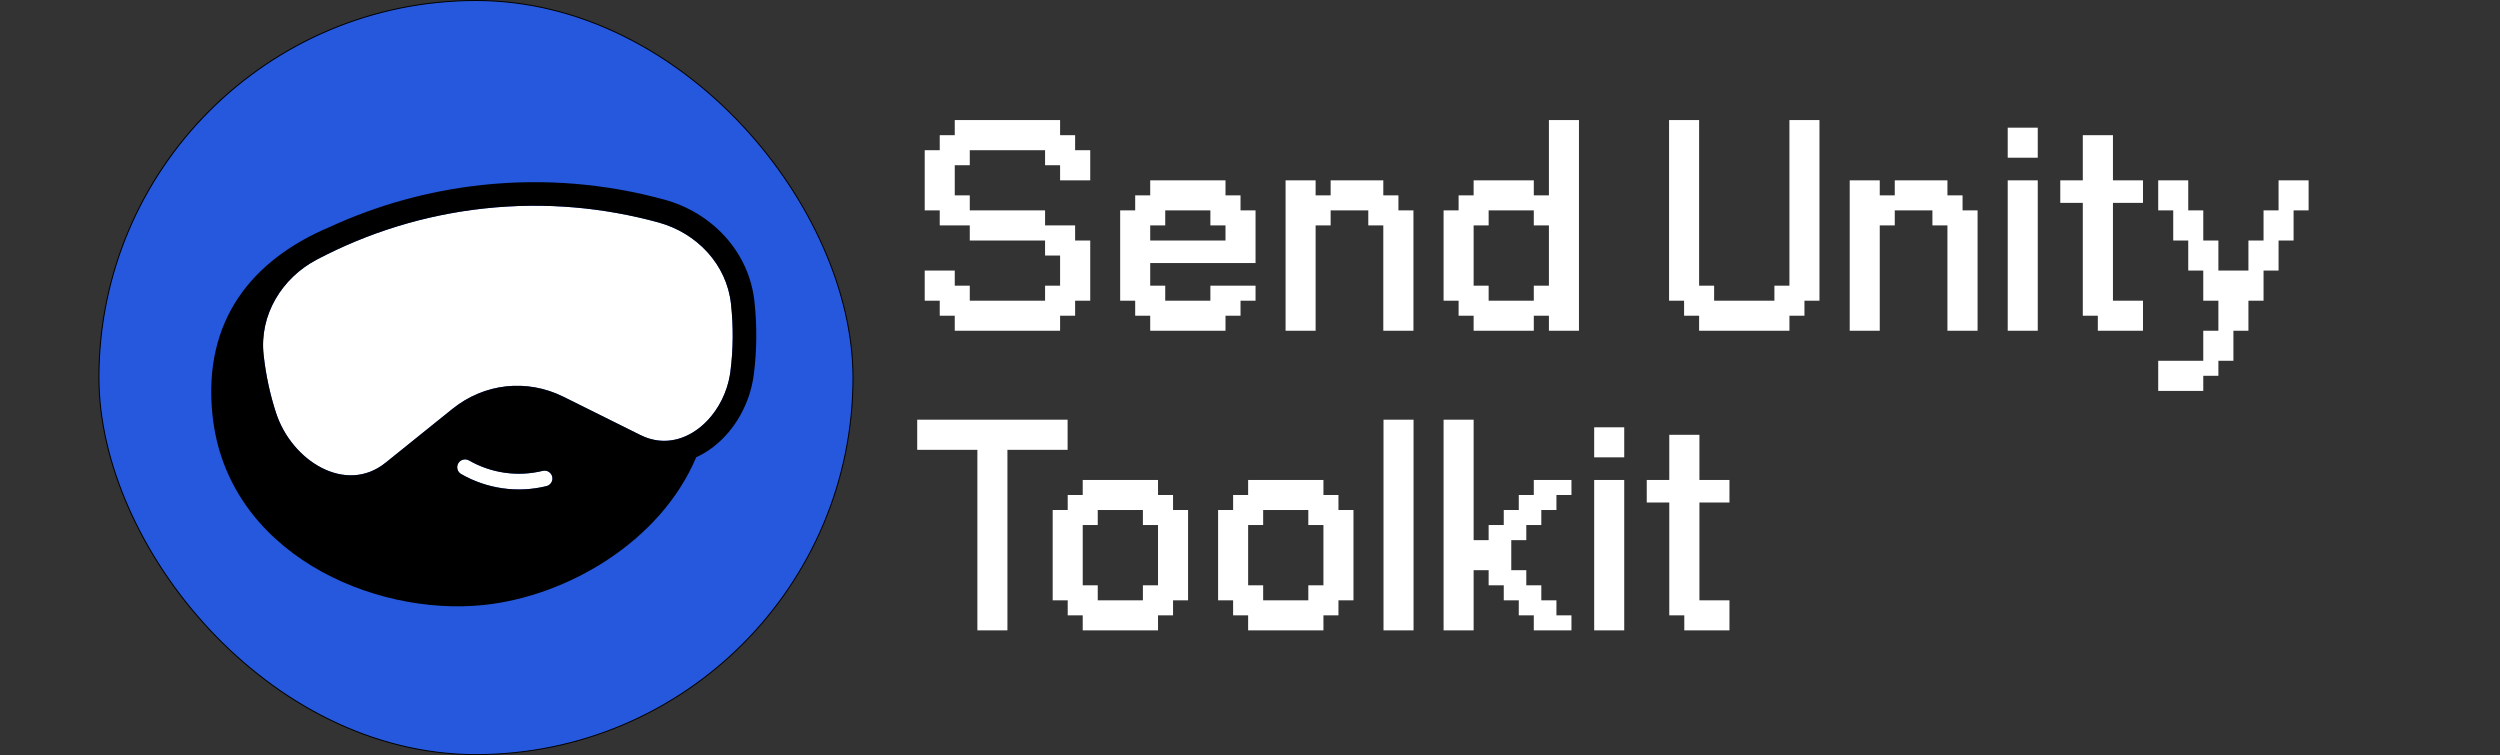 <svg width="801" height="242" viewBox="0 0 801 242" fill="none" xmlns="http://www.w3.org/2000/svg">
<rect x="0" y="0" width="801" height="242" fill="#333333" stroke="none"/>
<g clip-path="url(#clip0_2022_2)">
<rect x="31.693" y="0.161" width="241.613" height="241.613" rx="120.807" fill="#2558DC"/>
<rect x="31.693" y="0.161" width="241.613" height="241.613" rx="120.807" stroke="black" stroke-width="0.322"/>
<path d="M205.233 139.409C218.547 146.031 232.153 133.749 234.032 118.998C234.922 112.012 235.015 104.766 234.215 97.388C232.84 84.702 223.274 74.644 210.967 71.272C193.141 66.387 174.335 64.715 155.154 66.793C135.954 68.874 117.926 74.547 101.547 83.153C90.261 89.082 83.082 100.946 84.455 113.62C85.158 120.102 86.511 126.337 88.434 132.254C93.475 147.764 110.805 158.502 123.51 148.276L144.946 131.024C155.21 122.763 168.8 121.289 180.597 127.156L205.233 139.409Z" fill="white"/>
<path d="M173.889 150.862C165.876 152.823 157.416 151.627 150.261 147.521C149.054 146.828 147.514 147.245 146.822 148.452C146.129 149.659 146.546 151.199 147.753 151.891C156.03 156.641 165.817 158.025 175.087 155.756C176.438 155.426 177.266 154.062 176.935 152.71C176.604 151.359 175.24 150.531 173.889 150.862Z" fill="white"/>
<path fill-rule="evenodd" clip-rule="evenodd" d="M228.534 143.202C226.842 144.506 225.004 145.628 223.056 146.519C211.662 173.586 181.721 191.018 155.069 193.833C119.49 197.591 72.735 177.099 68.087 133.095C64.846 102.403 81.05 83.122 105.603 72.739C120.735 65.784 137.088 61.152 154.34 59.282C174.489 57.099 194.248 58.857 212.964 63.986C227.89 68.076 239.977 80.435 241.726 96.574C242.59 104.541 242.492 112.382 241.527 119.953C240.348 129.211 235.511 137.823 228.534 143.202ZM233.866 120.124C232.918 125.727 230.292 130.906 226.664 134.734C221.073 140.633 213.102 143.323 205.233 139.409L180.597 127.156C168.8 121.289 155.21 122.763 144.946 131.024L123.51 148.276C110.805 158.502 93.475 147.764 88.434 132.254C86.511 126.337 85.158 120.102 84.455 113.62C83.082 100.946 90.261 89.082 101.547 83.153C117.926 74.547 135.954 68.874 155.154 66.793C164.993 65.727 174.732 65.648 184.292 66.483C193.37 67.276 202.285 68.893 210.967 71.272C223.274 74.644 232.84 84.702 234.215 97.388C235.015 104.766 234.922 112.012 234.032 118.998C233.984 119.375 233.929 119.75 233.866 120.124ZM150.261 147.521C157.416 151.627 165.876 152.823 173.888 150.862C175.24 150.531 176.604 151.359 176.935 152.71C177.266 154.062 176.438 155.426 175.086 155.756C165.817 158.025 156.03 156.641 147.753 151.891C146.546 151.199 146.129 149.659 146.821 148.452C147.514 147.245 149.054 146.828 150.261 147.521Z" fill="black"/>
<path d="M339.654 105.968H305.904V101.156H301.092V96.344H296.28V86.687H305.904V91.532H310.716V96.344H334.842V91.532H339.654V81.875H334.842V77.063H310.716V72.218H301.092V67.406H296.28V48.125H301.092V43.313H305.904V38.468H339.654V43.313H344.466V48.125H349.311V57.782H339.654V52.937H334.842V48.125H310.716V52.937H305.904V62.594H310.716V67.406H334.842V72.218H344.466V77.063H349.311V96.344H344.466V101.156H339.654V105.968ZM392.652 105.968H368.526V101.156H363.714V96.344H358.902V67.406H363.714V62.594H368.526V57.782H392.652V62.594H397.464V67.406H402.276V84.281H368.526V91.532H373.338V96.344H387.807V91.532H402.276V96.344H397.464V101.156H392.652V105.968ZM368.526 77.063H392.652V72.218H387.807V67.406H373.338V72.218H368.526V77.063ZM421.524 105.968H411.9V57.782H421.524V62.594H426.336V57.782H443.211V62.594H448.056V67.406H452.868V105.968H443.211V72.218H438.399V67.406H426.336V72.218H421.524V105.968ZM491.43 105.968H472.149V101.156H467.337V96.344H462.525V67.406H467.337V62.594H472.149V57.782H491.43V62.594H496.275V38.468H505.899V105.968H496.275V101.156H491.43V105.968ZM476.961 96.344H491.43V91.532H496.275V72.218H491.43V67.406H476.961V72.218H472.149V91.532H476.961V96.344ZM573.333 105.968H544.395V101.156H539.583V96.344H534.771V38.468H544.395V91.532H549.207V96.344H568.521V91.532H573.333V38.468H582.957V96.344H578.145V101.156H573.333V105.968ZM602.271 105.968H592.647V57.782H602.271V62.594H607.083V57.782H623.958V62.594H628.803V67.406H633.615V105.968H623.958V72.218H619.146V67.406H607.083V72.218H602.271V105.968ZM652.896 50.531H643.272V40.907H652.896V50.531ZM652.896 105.968H643.272V57.782H652.896V105.968ZM686.613 105.968H672.144V101.156H667.332V65H660.114V57.782H667.332V43.313H676.989V57.782H686.613V65H676.989V96.344H686.613V105.968ZM705.927 125.249H691.491V115.592H705.927V105.968H710.772V96.344H705.927V86.687H701.115V77.063H696.303V67.406H691.491V57.782H701.115V67.406H705.927V77.063H710.772V86.687H720.396V77.063H725.241V67.406H730.053V57.782H739.677V67.406H734.865V77.063H730.053V86.687H725.241V96.344H720.396V105.968H715.584V115.592H710.772V120.404H705.927V125.249ZM322.779 201.968H313.155V144.125H293.874V134.468H342.06V144.125H322.779V201.968ZM371.031 201.968H346.905V197.156H342.093V192.344H337.281V163.406H342.093V158.594H346.905V153.782H371.031V158.594H375.843V163.406H380.655V192.344H375.843V197.156H371.031V201.968ZM351.717 192.344H366.186V187.532H371.031V168.218H366.186V163.406H351.717V168.218H346.905V187.532H351.717V192.344ZM424.029 201.968H399.903V197.156H395.091V192.344H390.279V163.406H395.091V158.594H399.903V153.782H424.029V158.594H428.841V163.406H433.653V192.344H428.841V197.156H424.029V201.968ZM404.715 192.344H419.184V187.532H424.029V168.218H419.184V163.406H404.715V168.218H399.903V187.532H404.715V192.344ZM452.901 201.968H443.277V134.468H452.901V201.968ZM472.149 201.968H462.525V134.468H472.149V173.063H476.961V168.218H481.806V163.406H486.618V158.594H491.43V153.782H503.493V158.594H498.681V163.406H493.836V168.218H489.024V173.063H484.212V182.687H489.024V187.532H493.836V192.344H498.681V197.156H503.493V201.968H491.43V197.156H486.618V192.344H481.806V187.532H476.961V182.687H472.149V201.968ZM520.401 146.531H510.777V136.907H520.401V146.531ZM520.401 201.968H510.777V153.782H520.401V201.968ZM554.118 201.968H539.649V197.156H534.837V161H527.619V153.782H534.837V139.313H544.494V153.782H554.118V161H544.494V192.344H554.118V201.968Z" fill="white"/>
</g>
<defs>
<clipPath id="clip0_2022_2">
<rect width="801" height="241.935" fill="white"/>
</clipPath>
</defs>
</svg>
